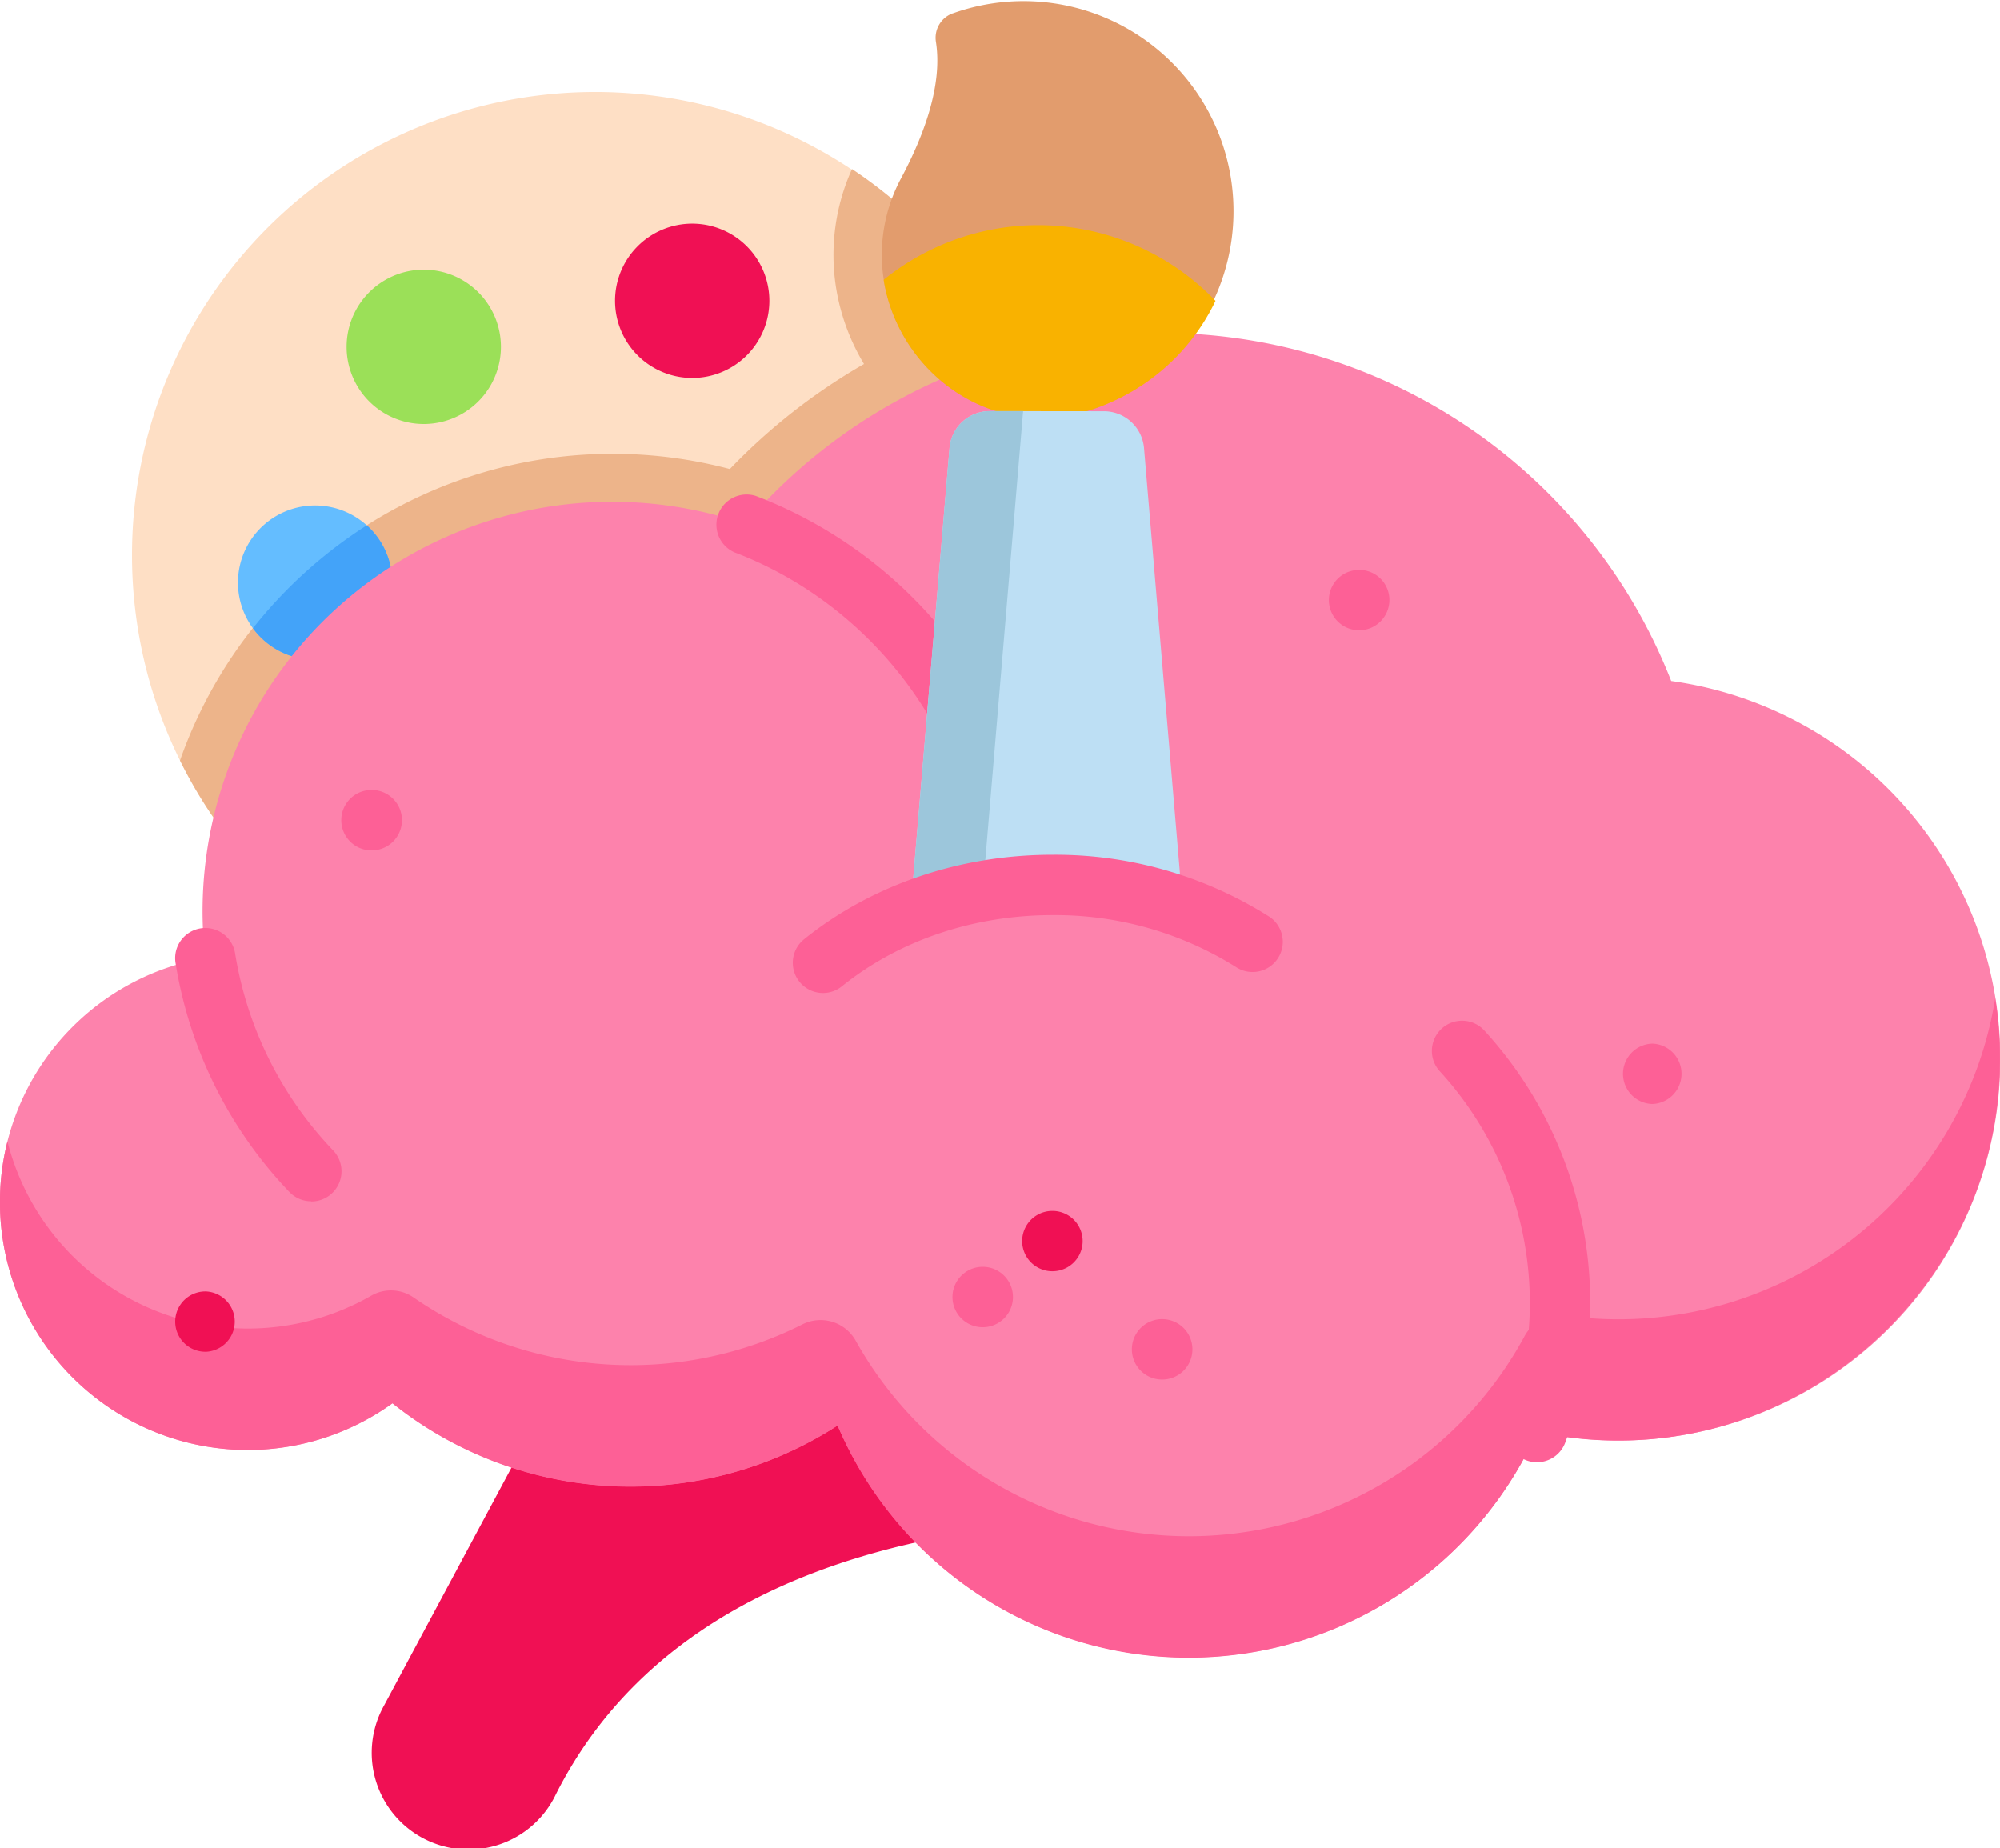 <svg xmlns="http://www.w3.org/2000/svg" xmlns:xlink="http://www.w3.org/1999/xlink" viewBox="0 0 500 462"><defs><style>.cls-1{fill:none;}.cls-2{fill:#fedfc5;}.cls-3{fill:#edb48a;}.cls-4{fill:#64bdff;}.cls-5{fill:#43a3f9;}.cls-6{fill:#f01054;}.cls-7{clip-path:url(#clip-path);}.cls-8{fill:#fd82ac;}.cls-9{fill:#fd6096;}.cls-10{fill:#e29c6d;}.cls-11{fill:#f9b200;}.cls-12{fill:#bddff4;}.cls-13{fill:#9cc6db;}.cls-14{fill:#9be058;}</style><clipPath id="clip-path" transform="translate(0 0)"><rect class="cls-1" width="500" height="462.89"/></clipPath></defs><title>Ico BT 6</title><g id="Layer_2" data-name="Layer 2"><g id="Layer_1-2" data-name="Layer 1"><path class="cls-2" d="M33,138.76a115.79,115.79,0,1,1,12,51.36,115.85,115.85,0,0,1-12-51.36Z" transform="translate(0 0)"/><path class="cls-3" d="M45,190.12a114.62,114.62,0,0,1,137.46-72.86A149.64,149.64,0,0,1,216,91a53.37,53.37,0,0,1-7-19.17,52.14,52.14,0,0,1,4-29.57A115.87,115.87,0,1,1,45,190.12Z" transform="translate(0 0)"/><path class="cls-4" d="M59.49,145.65a19.28,19.28,0,1,1,3.74,11.41,19.29,19.29,0,0,1-3.74-11.41Z" transform="translate(0 0)"/><path class="cls-5" d="M63.23,157.06A115.25,115.25,0,0,1,91.7,131.33a19.29,19.29,0,1,1-28.47,25.73Z" transform="translate(0 0)"/><path class="cls-6" d="M286.22,306.07H160.46L96,426.4a24.19,24.19,0,1,0,43,22.11c44-87.06,179.28-66.41,179.28-66.41Z" transform="translate(0 0)"/><g class="cls-7"><path class="cls-8" d="M51.33,239.49a61.95,61.95,0,1,0,46.81,111.3,95.39,95.39,0,0,0,111.28,5.55,95.42,95.42,0,0,0,174.88,1.58,95.39,95.39,0,1,0,33.5-187.67A137,137,0,0,0,186.3,131a102.39,102.39,0,0,0-135,108.45Z" transform="translate(0 0)"/><path class="cls-9" d="M0,299.52a61.33,61.33,0,0,1,1.86-14.17,62,62,0,0,0,91,38.54,9.94,9.94,0,0,1,10.61.53,95.49,95.49,0,0,0,97.06,6.71,10.07,10.07,0,0,1,13.37,4A95.41,95.41,0,0,0,381.16,334a10,10,0,0,1,10.29-5.08,96.88,96.88,0,0,0,13.17.9,95.42,95.42,0,0,0,94.18-80.23,96.23,96.23,0,0,1,1,20.94c-3,50.88-46.22,90.63-97.18,89.59a94.82,94.82,0,0,1-18.35-2.15,95.41,95.41,0,0,1-174.88-1.58,95.39,95.39,0,0,1-111.28-5.55A61.94,61.94,0,0,1,0,299.52Z" transform="translate(0 0)"/></g><path class="cls-9" d="M251.5,218.12a7.55,7.55,0,0,1-7.46-6.41c-5-32.65-28.68-61.55-60.42-73.62A7.55,7.55,0,0,1,189,124a112.17,112.17,0,0,1,46.19,33.08A107.23,107.23,0,0,1,259,209.44a7.55,7.55,0,0,1-6.32,8.6,9,9,0,0,1-1.14.08Z" transform="translate(0 0)"/><path class="cls-9" d="M77.83,300.32A7.52,7.52,0,0,1,72.35,298a107.46,107.46,0,0,1-28.47-57.29,7.54,7.54,0,0,1,14.9-2.34,92.55,92.55,0,0,0,24.54,49.27,7.55,7.55,0,0,1-5.49,12.73Z" transform="translate(0 0)"/><path class="cls-9" d="M384.24,365.56a7.63,7.63,0,0,1-2.6-.46,7.54,7.54,0,0,1-4.48-9.68,85.81,85.81,0,0,0-17.39-87.8,7.55,7.55,0,0,1,11.13-10.19,100.82,100.82,0,0,1,20.42,103.18,7.54,7.54,0,0,1-7.08,4.95Z" transform="translate(0 0)"/><path class="cls-6" d="M263.08,317.81a7.54,7.54,0,1,1,0-15.08h.08a7.54,7.54,0,0,1-.08,15.08Z" transform="translate(0 0)"/><path class="cls-9" d="M245.94,331.8a7.55,7.55,0,1,1,0-15.09H246a7.55,7.55,0,0,1-.08,15.09Z" transform="translate(0 0)"/><path class="cls-9" d="M290.24,344.88a7.55,7.55,0,0,1,0-15.09h.08a7.55,7.55,0,1,1-.08,15.09Z" transform="translate(0 0)"/><path class="cls-6" d="M51.29,337.94h0a7.54,7.54,0,0,1,.1-15.08h.08a7.55,7.55,0,0,1-.13,15.09Z" transform="translate(0 0)"/><g class="cls-7"><path class="cls-9" d="M93.09,212.59h0a7.55,7.55,0,1,1,.1-15.09h.08a7.55,7.55,0,0,1-.13,15.09Z" transform="translate(0 0)"/><path class="cls-10" d="M220.94,69.93a40.36,40.36,0,0,1,4.42-25.53c5.76-10.82,10.29-23.28,8.62-33.93a6.5,6.5,0,0,1,4.12-7.11l.05,0a52.51,52.51,0,0,1,36.75,98.37q-.86.32-1.71.6c-25.43,8.53-48.63-9.46-52.25-32.38Z" transform="translate(0 0)"/></g><path class="cls-11" d="M220.94,69.93a61.41,61.41,0,0,1,82.93,5.28,52.24,52.24,0,0,1-29,26.5q-.86.32-1.71.6c-25.43,8.53-48.63-9.46-52.25-32.38Z" transform="translate(0 0)"/><path class="cls-12" d="M276,102.81A10.06,10.06,0,0,1,286,112l12.67,150H224.72l12.66-150a10.07,10.07,0,0,1,10-9.22Z" transform="translate(0 0)"/><path class="cls-13" d="M237.38,112a10.07,10.07,0,0,1,10-9.22h8.4L242.36,262.07H224.72Z" transform="translate(0 0)"/><path class="cls-8" d="M179.45,292.77c0-39.51,37.44-71.54,83.63-71.54s83.63,32,83.63,71.54Z" transform="translate(0 0)"/><path class="cls-9" d="M205.73,248.25A7.55,7.55,0,0,1,201,234.83c16.91-13.63,39-21.14,62.09-21.14a100,100,0,0,1,54.34,15.55,7.55,7.55,0,0,1-8.17,12.69,85,85,0,0,0-46.17-13.15c-19.69,0-38.38,6.32-52.62,17.8a7.53,7.53,0,0,1-4.73,1.67Z" transform="translate(0 0)"/><path class="cls-9" d="M413,276H413a7.55,7.55,0,0,1,.05-15.09h.13A7.55,7.55,0,0,1,413,276Z" transform="translate(0 0)"/><path class="cls-9" d="M339.81,157.56h-.05a7.54,7.54,0,0,1,0-15.08h.13a7.51,7.51,0,0,1,7.46,7.59,7.58,7.58,0,0,1-7.58,7.5Z" transform="translate(0 0)"/><path class="cls-6" d="M153.76,75.21a19.29,19.29,0,1,1,19.29,19.28,19.29,19.29,0,0,1-19.29-19.28Z" transform="translate(0 0)"/><path class="cls-14" d="M86.65,86.75A19.29,19.29,0,1,1,105.94,106,19.29,19.29,0,0,1,86.65,86.75Z" transform="translate(0 0)"/></g></g></svg>